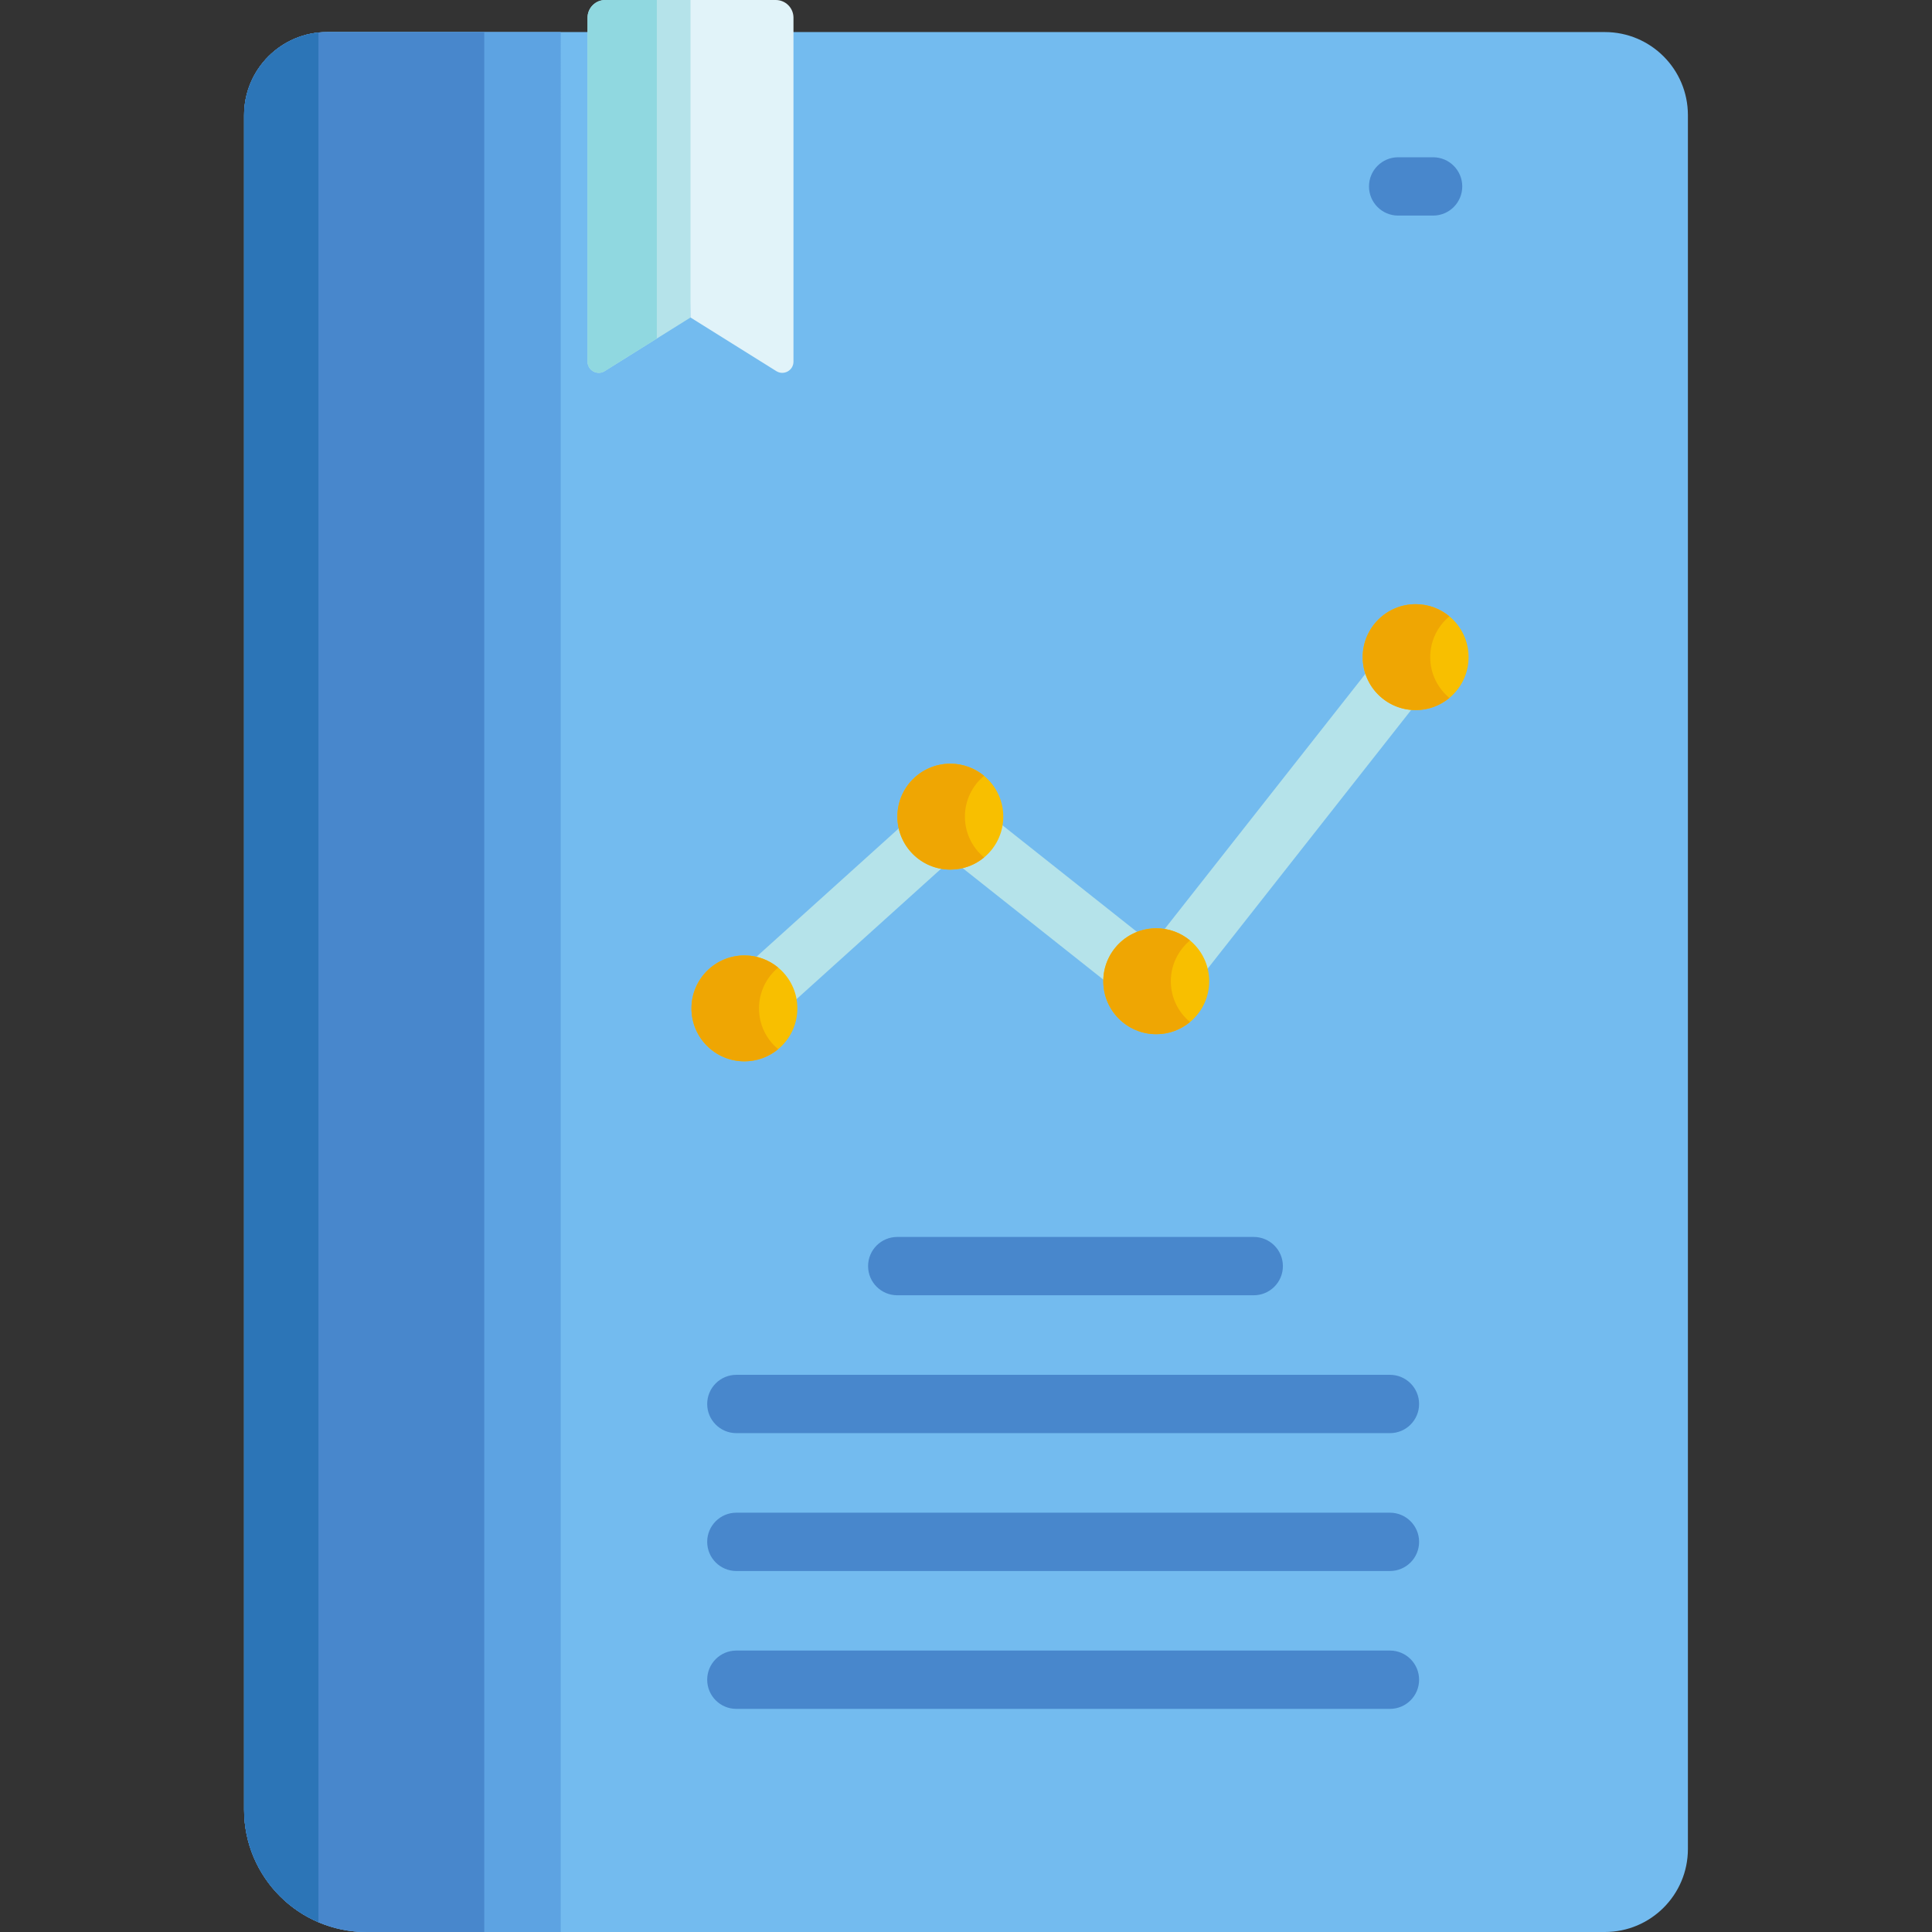 <?xml version="1.0" encoding="iso-8859-1"?>
<!-- Generator: Adobe Illustrator 19.0.0, SVG Export Plug-In . SVG Version: 6.00 Build 0)  -->
<svg version="1.1" id="Capa_1" xmlns="http://www.w3.org/2000/svg" xmlns:xlink="http://www.w3.org/1999/xlink" x="0px" y="0px"
	 viewBox="0 0 512 512" style="enable-background:new 0 0 512 512;" xml:space="preserve">
<rect x="0" y="0" width="512" height="512" fill="#333333" stroke="none"/>
<path style="fill:#73BBEF;" d="M425.303,8.497H86.695c-12.155,0-22.008,9.853-22.008,22.008v449.084
	c0,17.9,14.511,32.411,32.411,32.411h225.951h102.256c12.155,0,22.008-9.854,22.008-22.008V30.506
	C447.312,18.351,437.458,8.497,425.303,8.497z"/>
<path style="fill:#5DA3E2;" d="M148.595,8.497h-61.9c-12.155,0-22.008,9.853-22.008,22.008v449.084
	c0,17.9,14.511,32.411,32.41,32.411h51.498V8.497z"/>
<path style="fill:#4887CC;" d="M128.332,8.497H86.695c-12.155,0-22.008,9.853-22.008,22.008v449.084
	c0,17.9,14.511,32.411,32.41,32.411h31.235L128.332,8.497L128.332,8.497z"/>
<path style="fill:#2C75B7;" d="M84.392,8.618C73.32,9.769,64.687,19.129,64.687,30.506V479.59c0,13.39,8.121,24.881,19.705,29.823
	C84.392,509.413,84.392,8.618,84.392,8.618z"/>
<path style="fill:#B5E3EA;" d="M379.934,168.079c-3.354-2.638-8.211-2.061-10.851,1.295l-63.628,80.87l-48.81-38.687
	c-0.033-0.026-0.068-0.047-0.101-0.072c-1.454-1.116-3.215-1.647-4.945-1.591c-1.741,0.055-3.559,0.741-4.929,1.981l-55.008,49.621
	c-3.169,2.858-3.42,7.745-0.562,10.913c1.525,1.691,3.628,2.551,5.74,2.551c1.844,0,3.695-0.657,5.173-1.989l50.156-45.243
	l49.448,39.192c1.42,1.125,3.113,1.671,4.795,1.671c1.604,0,3.192-0.508,4.527-1.473c0.962-0.492,1.839-1.186,2.551-2.091
	l67.74-86.097C383.867,175.575,383.287,170.718,379.934,168.079z"/>
<g>
	<path style="fill:#4887CC;" d="M332.253,343.26h-94.474c-4.267,0-7.727-3.459-7.727-7.727s3.459-7.727,7.727-7.727h94.474
		c4.267,0,7.727,3.459,7.727,7.727S336.52,343.26,332.253,343.26z"/>
	<path style="fill:#4887CC;" d="M368.348,379.797H195.141c-4.267,0-7.727-3.459-7.727-7.727s3.459-7.727,7.727-7.727h173.207
		c4.267,0,7.727,3.459,7.727,7.727S372.616,379.797,368.348,379.797z"/>
	<path style="fill:#4887CC;" d="M368.348,416.333H195.141c-4.267,0-7.727-3.459-7.727-7.727c0-4.268,3.459-7.727,7.727-7.727
		h173.207c4.267,0,7.727,3.459,7.727,7.727S372.616,416.333,368.348,416.333z"/>
	<path style="fill:#4887CC;" d="M368.348,452.87H195.141c-4.267,0-7.727-3.459-7.727-7.727c0-4.268,3.459-7.727,7.727-7.727h173.207
		c4.267,0,7.727,3.459,7.727,7.727C376.075,449.411,372.616,452.87,368.348,452.87z"/>
</g>
<g>
	<circle style="fill:#F8BF00;" cx="197.279" cy="267.23" r="14.03"/>
	<circle style="fill:#F8BF00;" cx="306.419" cy="260.04" r="14.03"/>
	<circle style="fill:#F8BF00;" cx="375.159" cy="174.15" r="14.03"/>
	<circle style="fill:#F8BF00;" cx="251.849" cy="216.42" r="14.03"/>
</g>
<g>
	<path style="fill:#EFA603;" d="M201.143,267.233c0-4.348,1.979-8.233,5.083-10.808c-2.429-2.014-5.548-3.226-8.95-3.226
		c-7.75,0-14.034,6.283-14.034,14.034s6.283,14.034,14.034,14.034c3.402,0,6.521-1.212,8.95-3.226
		C203.121,275.467,201.143,271.582,201.143,267.233z"/>
	<path style="fill:#EFA603;" d="M310.282,260.038c0-4.348,1.979-8.233,5.083-10.808c-2.429-2.014-5.548-3.226-8.95-3.226
		c-7.75,0-14.034,6.283-14.034,14.034c0,7.751,6.283,14.034,14.034,14.034c3.402,0,6.521-1.212,8.95-3.226
		C312.26,268.271,310.282,264.386,310.282,260.038z"/>
	<path style="fill:#EFA603;" d="M379.023,174.151c0-4.348,1.979-8.233,5.084-10.808c-2.429-2.014-5.548-3.226-8.95-3.226
		c-7.751,0-14.034,6.283-14.034,14.034s6.283,14.034,14.034,14.034c3.402,0,6.521-1.212,8.95-3.226
		C381.001,182.385,379.023,178.5,379.023,174.151z"/>
	<path style="fill:#EFA603;" d="M255.712,216.419c0-4.348,1.979-8.233,5.084-10.808c-2.429-2.014-5.548-3.226-8.95-3.226
		c-7.751,0-14.034,6.283-14.034,14.034s6.283,14.034,14.034,14.034c3.402,0,6.521-1.212,8.95-3.226
		C257.691,224.653,255.712,220.768,255.712,216.419z"/>
</g>
<path style="fill:#4887CC;" d="M379.786,57.132h-9.261c-4.267,0-7.727-3.459-7.727-7.727s3.459-7.727,7.727-7.727h9.261
	c4.267,0,7.727,3.459,7.727,7.727S384.054,57.132,379.786,57.132z"/>
<path style="fill:#B5E3EA;" d="M160.393,0c-2.591,0-4.69,2.1-4.69,4.69v91.144c0,2.334,2.567,3.756,4.546,2.519l22.743-14.214
	L185.051,0H160.393z"/>
<path style="fill:#90D8E0;" d="M174.07,0h-13.677c-2.591,0-4.69,2.1-4.69,4.69v91.144c0,2.334,2.567,3.756,4.546,2.519l13.822-8.638
	V0H174.07z"/>
<path style="fill:#E1F3F9;" d="M205.589,0c2.59,0,4.69,2.1,4.69,4.69v91.144c0,2.334-2.567,3.756-4.546,2.519L182.991,84.14V0
	H205.589z"/>
<g>
</g>
<g>
</g>
<g>
</g>
<g>
</g>
<g>
</g>
<g>
</g>
<g>
</g>
<g>
</g>
<g>
</g>
<g>
</g>
<g>
</g>
<g>
</g>
<g>
</g>
<g>
</g>
<g>
</g>
</svg>
